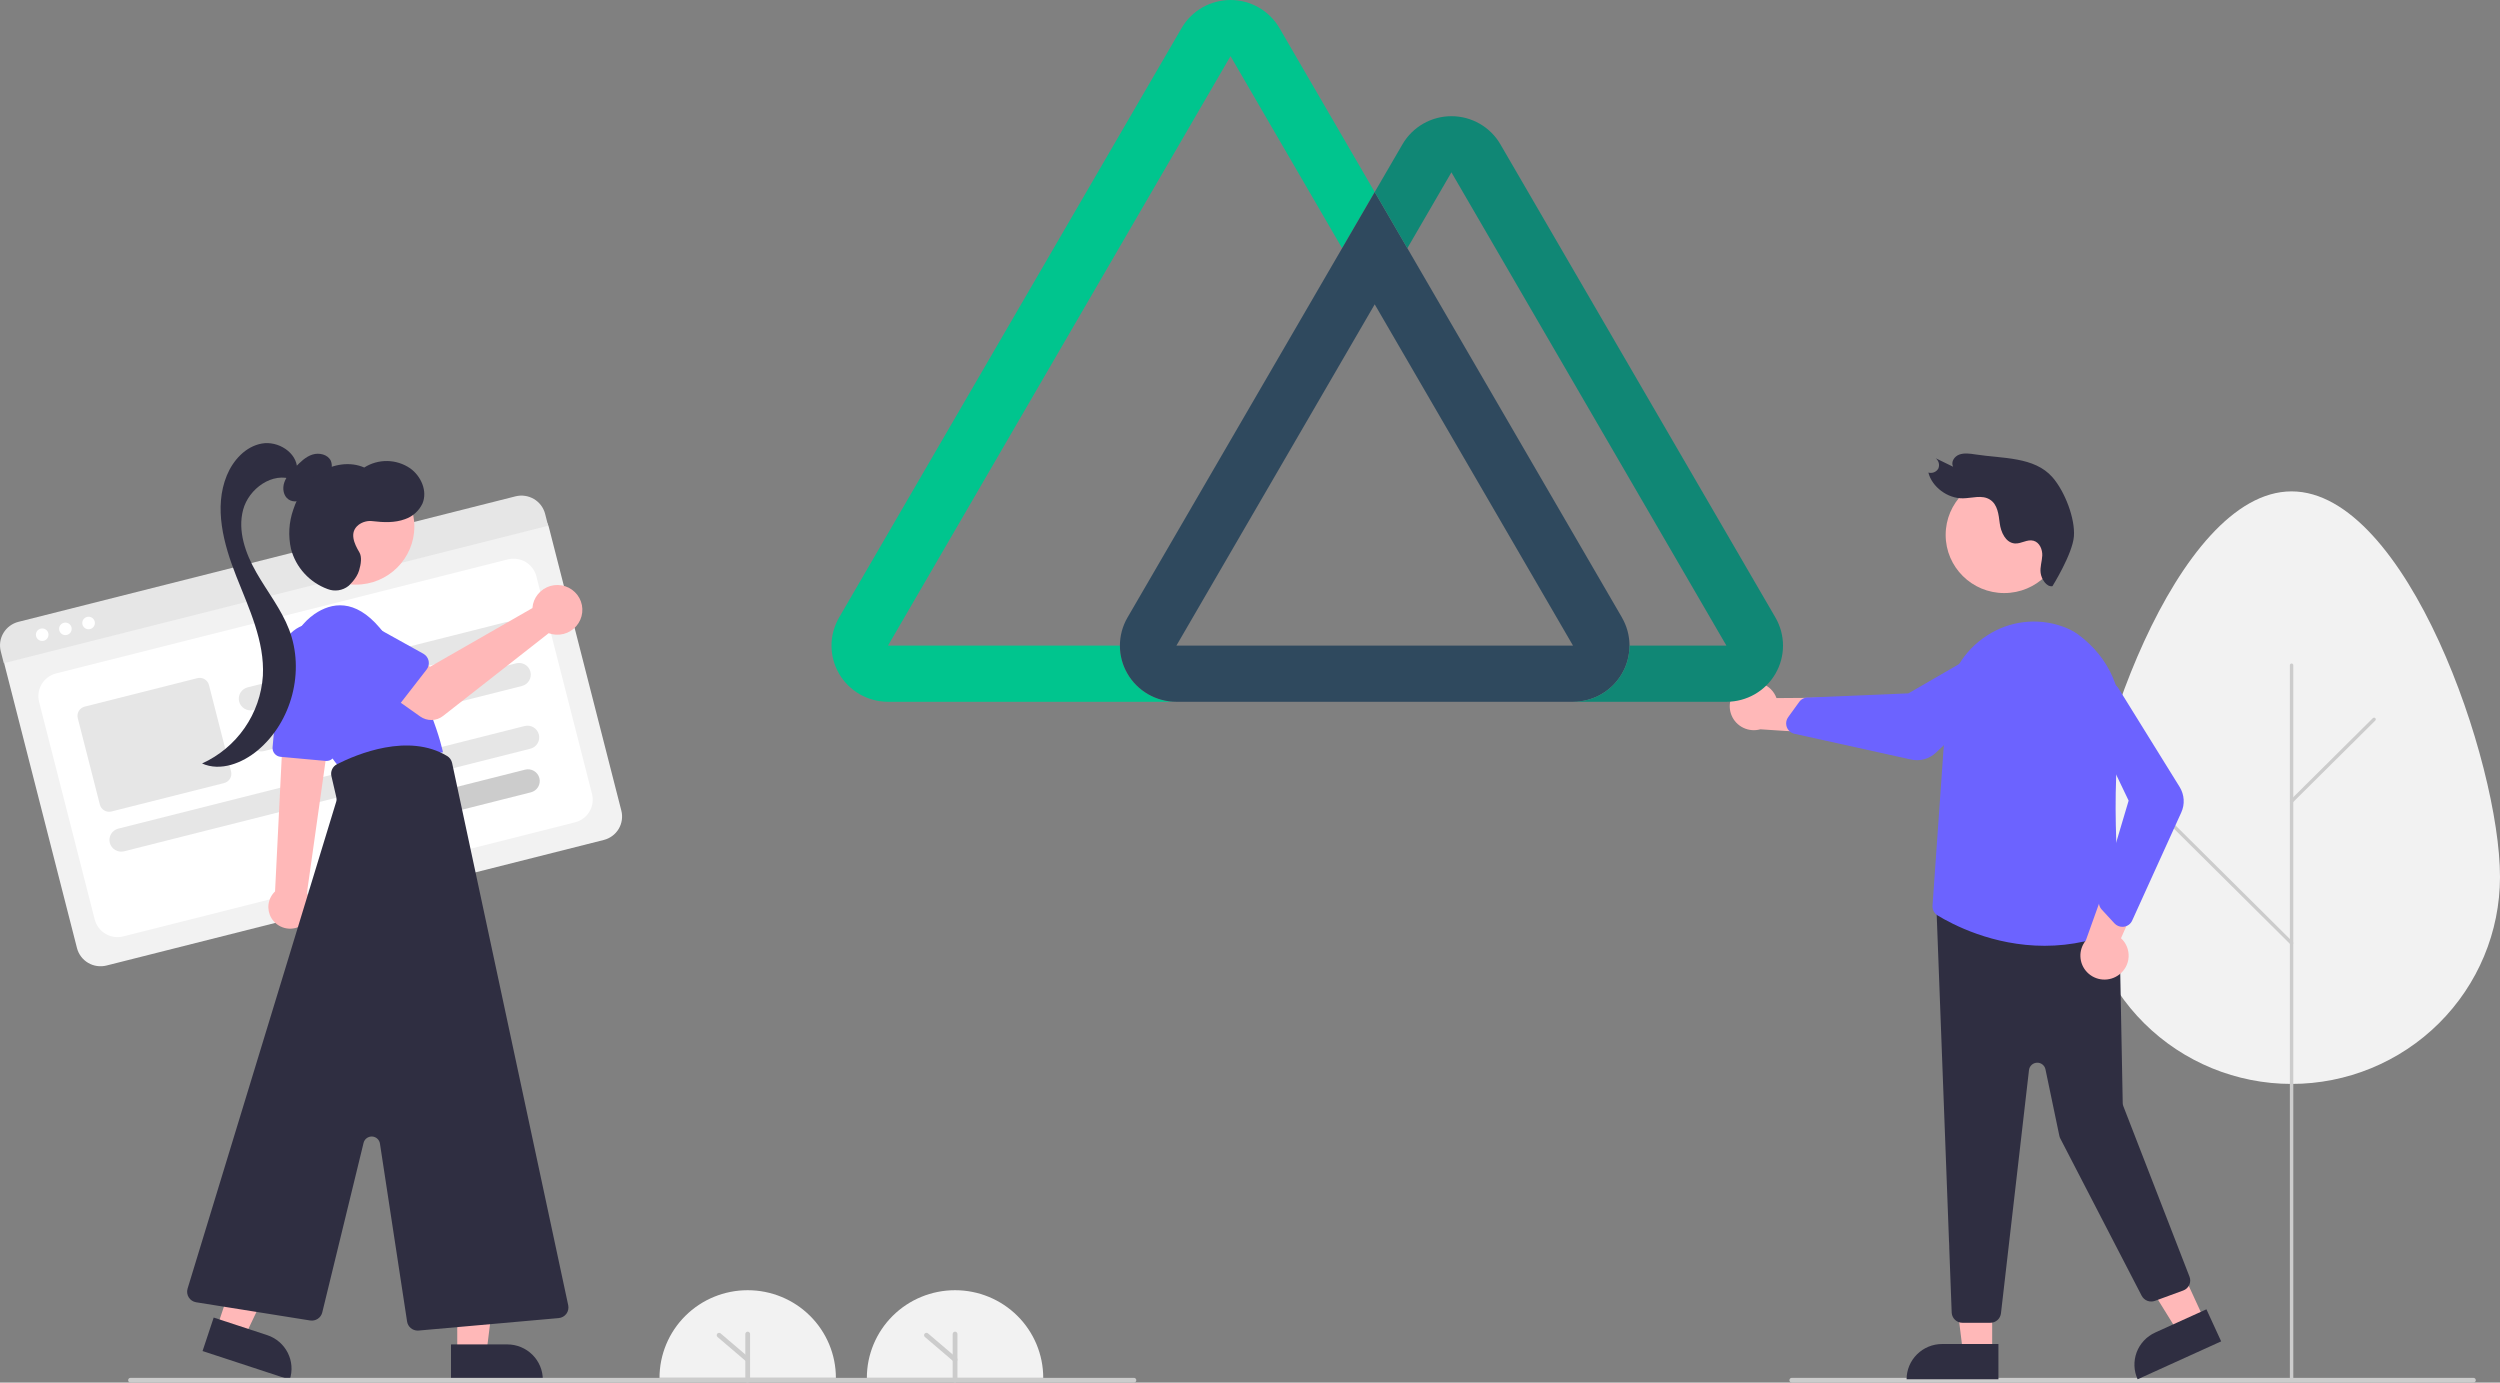 <svg width="132" height="73" viewBox="0 0 132 73" fill="none" xmlns="http://www.w3.org/2000/svg">
<rect x="0" y="0" width="132" height="73" fill="#808080" stroke="none"/>
<g clip-path="url(#clip0_226_92)">
<path d="M132 46.303C132 40.267 127.073 25.945 120.995 25.945C114.917 25.945 109.99 40.267 109.99 46.303C109.992 49.202 111.152 51.982 113.216 54.031C115.28 56.08 118.078 57.231 120.995 57.231C123.912 57.231 126.71 56.08 128.774 54.031C130.838 51.982 131.998 49.202 132 46.303Z" fill="#F2F2F2"/>
<path d="M120.995 72.891C121.007 72.891 121.019 72.888 121.03 72.884C121.041 72.879 121.051 72.873 121.059 72.864C121.067 72.856 121.074 72.846 121.079 72.835C121.083 72.824 121.086 72.812 121.086 72.801V35.123C121.085 35.099 121.076 35.076 121.059 35.059C121.042 35.043 121.019 35.033 120.995 35.033C120.971 35.033 120.948 35.043 120.931 35.059C120.914 35.076 120.905 35.099 120.905 35.123V72.801C120.905 72.812 120.907 72.824 120.911 72.835C120.916 72.846 120.923 72.856 120.931 72.864C120.939 72.873 120.949 72.879 120.96 72.884C120.971 72.888 120.983 72.891 120.995 72.891Z" fill="#CCCCCC"/>
<path d="M120.995 42.397C121.007 42.397 121.019 42.395 121.03 42.39C121.041 42.386 121.051 42.379 121.059 42.37L125.415 38.045C125.432 38.028 125.441 38.005 125.441 37.981C125.441 37.958 125.432 37.935 125.415 37.918C125.398 37.901 125.375 37.892 125.351 37.892C125.327 37.892 125.304 37.901 125.287 37.918L120.931 42.243C120.918 42.256 120.91 42.272 120.906 42.289C120.903 42.307 120.905 42.325 120.911 42.341C120.918 42.358 120.93 42.372 120.945 42.382C120.96 42.392 120.977 42.397 120.995 42.397Z" fill="#CCCCCC"/>
<path d="M120.995 49.885C121.013 49.885 121.03 49.88 121.045 49.87C121.06 49.86 121.072 49.846 121.079 49.83C121.086 49.813 121.087 49.795 121.084 49.778C121.08 49.76 121.072 49.744 121.059 49.732L113.765 42.488C113.756 42.479 113.746 42.473 113.735 42.468C113.724 42.464 113.712 42.461 113.701 42.461C113.689 42.461 113.677 42.464 113.666 42.468C113.655 42.473 113.645 42.479 113.637 42.488C113.628 42.496 113.622 42.506 113.617 42.517C113.612 42.528 113.61 42.539 113.61 42.551C113.61 42.563 113.612 42.575 113.617 42.586C113.622 42.597 113.628 42.606 113.637 42.615L120.931 49.859C120.94 49.867 120.949 49.874 120.96 49.878C120.971 49.883 120.983 49.885 120.995 49.885Z" fill="#CCCCCC"/>
<path d="M130.597 73H94.605C94.572 73 94.54 72.987 94.516 72.963C94.493 72.94 94.48 72.908 94.48 72.875C94.48 72.842 94.493 72.81 94.516 72.787C94.54 72.763 94.572 72.75 94.605 72.75H130.597C130.631 72.75 130.663 72.763 130.686 72.787C130.71 72.81 130.723 72.842 130.723 72.875C130.723 72.908 130.71 72.94 130.686 72.963C130.663 72.987 130.631 73 130.597 73Z" fill="#CCCCCC"/>
<path d="M105.187 71.403L103.644 71.402L102.91 65.489L105.187 65.489L105.187 71.403Z" fill="#FFB8B8"/>
<path d="M102.542 70.964H105.517V72.826H100.668C100.668 72.332 100.866 71.859 101.217 71.51C101.569 71.16 102.045 70.964 102.542 70.964Z" fill="#2F2E41"/>
<path d="M116.382 69.666L114.978 70.303L111.838 65.227L113.909 64.287L116.382 69.666Z" fill="#FFB8B8"/>
<path d="M113.792 70.359L116.499 69.131L117.277 70.824L112.867 72.826C112.765 72.604 112.707 72.364 112.699 72.119C112.69 71.875 112.73 71.631 112.815 71.402C112.901 71.173 113.032 70.963 113.2 70.784C113.367 70.605 113.569 70.461 113.792 70.359Z" fill="#2F2E41"/>
<path d="M105.089 69.843H103.615C103.472 69.843 103.334 69.789 103.23 69.692C103.125 69.595 103.061 69.463 103.05 69.321L102.246 47.992C102.24 47.91 102.252 47.828 102.281 47.752C102.311 47.675 102.356 47.606 102.415 47.548C102.475 47.491 102.545 47.447 102.623 47.42C102.701 47.393 102.784 47.383 102.866 47.391L111.39 48.291C111.528 48.304 111.657 48.367 111.751 48.469C111.845 48.57 111.899 48.702 111.901 48.84L112.08 58.249C112.081 58.3 112.091 58.35 112.109 58.398L115.606 67.409C115.633 67.478 115.646 67.552 115.644 67.627C115.642 67.702 115.625 67.775 115.594 67.843C115.563 67.911 115.518 67.972 115.463 68.023C115.408 68.074 115.344 68.113 115.273 68.139L113.78 68.686C113.65 68.733 113.507 68.732 113.379 68.682C113.25 68.632 113.144 68.537 113.08 68.415L108.785 60.115C108.762 60.07 108.744 60.022 108.734 59.972L108 56.459C107.979 56.357 107.922 56.266 107.839 56.203C107.757 56.139 107.654 56.106 107.549 56.111C107.445 56.116 107.345 56.157 107.269 56.228C107.192 56.299 107.143 56.395 107.131 56.498L105.651 69.344C105.635 69.482 105.569 69.609 105.466 69.701C105.362 69.793 105.228 69.843 105.089 69.843Z" fill="#2F2E41"/>
<path d="M105.822 31.314C107.529 31.314 108.913 29.939 108.913 28.243C108.913 26.547 107.529 25.171 105.822 25.171C104.115 25.171 102.731 26.547 102.731 28.243C102.731 29.939 104.115 31.314 105.822 31.314Z" fill="#FFB8B8"/>
<path d="M107.953 49.938C105.219 49.938 103.079 48.807 102.304 48.334H102.304C102.216 48.28 102.144 48.203 102.097 48.112C102.05 48.021 102.03 47.918 102.037 47.816L102.789 37.14C102.837 36.419 103.054 35.72 103.423 35.098C103.792 34.476 104.302 33.948 104.913 33.557C105.497 33.173 106.162 32.93 106.857 32.848C107.552 32.766 108.257 32.846 108.914 33.083C109.205 33.182 109.479 33.324 109.728 33.502C111.393 34.734 112.196 36.59 111.93 38.593C111.379 42.747 112.003 48.351 112.076 48.977L112.082 49.022L112.04 49.041C110.76 49.632 109.365 49.938 107.953 49.938Z" fill="#6C63FF"/>
<path d="M111.888 51.463C112.036 51.353 112.158 51.211 112.245 51.049C112.332 50.887 112.382 50.707 112.391 50.524C112.401 50.34 112.37 50.157 112.3 49.986C112.231 49.816 112.125 49.663 111.989 49.538L113.803 45.448L111.499 45.836L110.13 49.66C109.933 49.9 109.832 50.204 109.846 50.513C109.859 50.822 109.986 51.116 110.203 51.338C110.42 51.56 110.711 51.696 111.022 51.719C111.332 51.742 111.641 51.651 111.888 51.463Z" fill="#FFB8B8"/>
<path d="M112.062 48.937C111.983 48.937 111.906 48.921 111.834 48.889C111.762 48.858 111.698 48.812 111.645 48.755L110.969 48.022C110.903 47.95 110.857 47.863 110.835 47.768C110.813 47.674 110.816 47.575 110.843 47.482L112.392 42.274L110.036 37.357C109.932 37.141 109.907 36.896 109.964 36.663C110.014 36.459 110.126 36.275 110.283 36.135C110.441 35.995 110.638 35.906 110.847 35.88C111.057 35.853 111.27 35.89 111.458 35.986C111.646 36.082 111.8 36.233 111.901 36.417L115.086 41.553C115.209 41.753 115.282 41.98 115.297 42.214C115.312 42.447 115.27 42.681 115.172 42.895L112.579 48.606C112.54 48.691 112.481 48.765 112.407 48.822C112.332 48.878 112.245 48.915 112.152 48.93C112.122 48.935 112.092 48.937 112.062 48.937Z" fill="#6C63FF"/>
<path d="M108.369 30.951C108.049 31.006 107.785 30.562 107.745 30.25C107.705 29.938 107.819 29.64 107.832 29.33C107.844 29.02 107.697 28.644 107.374 28.552C107.034 28.456 106.719 28.726 106.372 28.694C105.888 28.648 105.644 28.085 105.586 27.63C105.527 27.174 105.481 26.635 105.062 26.375C104.644 26.116 104.126 26.304 103.646 26.312C102.834 26.326 102.008 25.711 101.818 24.951C101.916 24.98 102.022 24.974 102.117 24.936C102.212 24.899 102.292 24.83 102.343 24.742C102.384 24.648 102.392 24.544 102.367 24.445C102.341 24.346 102.284 24.258 102.203 24.195L103.123 24.643C102.998 24.388 103.187 24.099 103.449 24.002C103.71 23.906 104.015 23.949 104.303 23.994C105.744 24.216 107.413 24.107 108.369 25.198C109.031 25.954 109.576 27.394 109.502 28.325C109.427 29.256 108.369 30.951 108.369 30.951Z" fill="#2F2E41"/>
<path d="M91.98 36.187C92.141 36.096 92.32 36.041 92.504 36.026C92.688 36.011 92.874 36.037 93.047 36.101C93.221 36.165 93.378 36.266 93.508 36.397C93.637 36.528 93.737 36.686 93.799 36.859L98.296 36.827L97.023 38.775L92.948 38.507C92.648 38.591 92.328 38.562 92.047 38.427C91.767 38.292 91.546 38.06 91.427 37.774C91.308 37.488 91.298 37.169 91.4 36.876C91.502 36.584 91.708 36.339 91.98 36.187Z" fill="#FFB8B8"/>
<path d="M94.32 38.31C94.304 38.234 94.304 38.155 94.32 38.079C94.337 38.002 94.369 37.931 94.415 37.867L94.999 37.06C95.056 36.981 95.133 36.919 95.221 36.878C95.31 36.837 95.408 36.82 95.505 36.828L100.765 36.609L105.315 33.978C105.507 33.833 105.743 33.758 105.984 33.767C106.195 33.774 106.399 33.844 106.569 33.969C106.739 34.094 106.867 34.267 106.936 34.466C107.005 34.664 107.012 34.879 106.956 35.082C106.899 35.284 106.783 35.465 106.621 35.6L102.211 39.746C102.039 39.907 101.831 40.024 101.604 40.087C101.376 40.149 101.137 40.155 100.906 40.104L94.751 38.745C94.66 38.725 94.575 38.683 94.504 38.622C94.433 38.561 94.379 38.483 94.345 38.396C94.335 38.368 94.326 38.339 94.32 38.31Z" fill="#6C63FF"/>
<path d="M72.585 10.14L70.863 13.105L64.971 2.964L46.886 34.089H59.131C59.131 34.876 59.445 35.63 60.005 36.185C60.564 36.741 61.323 37.054 62.114 37.054H46.886C46.362 37.054 45.848 36.916 45.394 36.656C44.941 36.396 44.564 36.022 44.303 35.571C44.041 35.121 43.903 34.609 43.903 34.089C43.903 33.569 44.041 33.058 44.303 32.607L62.389 1.482C62.65 1.032 63.027 0.657 63.48 0.397C63.934 0.137 64.448 0 64.972 0C65.496 0 66.01 0.137 66.463 0.397C66.917 0.657 67.293 1.032 67.555 1.482L72.585 10.14Z" fill="#00C58E"/>
<path d="M85.641 32.607L74.308 13.105L72.585 10.14L70.863 13.105L59.531 32.607C59.269 33.058 59.131 33.569 59.131 34.089C59.131 34.609 59.269 35.121 59.531 35.571C59.793 36.022 60.169 36.396 60.623 36.656C61.076 36.916 61.59 37.053 62.114 37.054H83.055C83.578 37.054 84.093 36.917 84.546 36.657C85 36.397 85.377 36.022 85.638 35.572C85.9 35.121 86.038 34.61 86.038 34.09C86.038 33.569 85.9 33.058 85.639 32.607H85.641V32.607ZM62.114 34.089L72.585 16.069L83.055 34.089H62.114V34.089Z" fill="#2F495E"/>
<path d="M93.744 35.571C93.482 36.022 93.106 36.396 92.652 36.656C92.199 36.916 91.684 37.053 91.161 37.054H83.055C83.446 37.054 83.834 36.977 84.196 36.828C84.558 36.679 84.887 36.461 85.164 36.185C85.441 35.91 85.661 35.583 85.811 35.224C85.96 34.864 86.038 34.479 86.038 34.089H91.155L76.635 9.099L74.308 13.105L72.585 10.14L74.052 7.617C74.314 7.166 74.691 6.792 75.144 6.532C75.597 6.272 76.112 6.135 76.635 6.135C77.159 6.135 77.674 6.272 78.127 6.532C78.581 6.792 78.957 7.166 79.219 7.617L93.744 32.607C94.005 33.058 94.143 33.569 94.143 34.089C94.143 34.61 94.005 35.121 93.744 35.571Z" fill="#108775"/>
<path d="M34.822 72.75C34.822 71.523 35.313 70.346 36.186 69.478C37.059 68.61 38.243 68.123 39.478 68.123C40.713 68.123 41.898 68.61 42.771 69.478C43.644 70.346 44.135 71.523 44.135 72.75" fill="#F2F2F2"/>
<path d="M31.88 44.35L5.623 50.98C5.293 51.062 4.944 51.012 4.652 50.839C4.36 50.666 4.149 50.386 4.065 50.059L0.236 35.082C0.175 34.842 0.212 34.588 0.339 34.376C0.467 34.163 0.674 34.009 0.915 33.948L27.821 27.155C28.066 27.093 28.326 27.131 28.544 27.26C28.762 27.388 28.919 27.598 28.982 27.841L32.807 42.802C32.89 43.13 32.839 43.476 32.666 43.767C32.492 44.057 32.209 44.267 31.88 44.35Z" fill="#F2F2F2"/>
<path d="M6.512 49.441L30.36 43.42C30.679 43.339 30.953 43.136 31.122 42.854C31.29 42.573 31.34 42.236 31.258 41.919L28.321 30.43C28.24 30.112 28.035 29.84 27.752 29.672C27.468 29.505 27.13 29.456 26.81 29.537L2.962 35.557C2.643 35.638 2.369 35.842 2.2 36.123C2.032 36.405 1.983 36.741 2.064 37.059L5.001 48.548C5.082 48.865 5.287 49.138 5.57 49.305C5.854 49.473 6.192 49.522 6.512 49.441Z" fill="white"/>
<path d="M28.942 27.759L0.2 35.016L0.04 34.387C-0.044 34.059 0.007 33.711 0.182 33.42C0.356 33.129 0.64 32.918 0.97 32.834L27.218 26.207C27.549 26.124 27.899 26.175 28.192 26.348C28.485 26.521 28.697 26.803 28.782 27.131L28.942 27.759Z" fill="#E6E6E6"/>
<path d="M2.228 33.843C2.412 33.843 2.561 33.695 2.561 33.512C2.561 33.33 2.412 33.182 2.228 33.182C2.045 33.182 1.896 33.33 1.896 33.512C1.896 33.695 2.045 33.843 2.228 33.843Z" fill="white"/>
<path d="M3.453 33.534C3.636 33.534 3.785 33.386 3.785 33.203C3.785 33.021 3.636 32.873 3.453 32.873C3.269 32.873 3.12 33.021 3.12 33.203C3.12 33.386 3.269 33.534 3.453 33.534Z" fill="white"/>
<path d="M4.677 33.225C4.861 33.225 5.01 33.077 5.01 32.894C5.01 32.712 4.861 32.563 4.677 32.563C4.493 32.563 4.344 32.712 4.344 32.894C4.344 33.077 4.493 33.225 4.677 33.225Z" fill="white"/>
<path d="M28.003 39.532L6.553 44.948C6.474 44.968 6.391 44.972 6.311 44.961C6.23 44.949 6.152 44.922 6.082 44.88C6.012 44.839 5.951 44.784 5.902 44.719C5.853 44.654 5.817 44.58 5.797 44.502C5.777 44.423 5.773 44.341 5.785 44.261C5.796 44.181 5.824 44.103 5.866 44.034C5.907 43.964 5.962 43.903 6.028 43.855C6.093 43.806 6.168 43.771 6.247 43.751L27.697 38.335C27.857 38.295 28.026 38.319 28.168 38.403C28.309 38.487 28.412 38.623 28.452 38.782C28.493 38.941 28.468 39.109 28.384 39.249C28.3 39.39 28.163 39.492 28.003 39.532Z" fill="#E6E6E6"/>
<path d="M28.031 41.835L21.715 43.43C21.636 43.45 21.554 43.454 21.473 43.443C21.392 43.431 21.315 43.404 21.244 43.362C21.174 43.321 21.113 43.266 21.064 43.201C21.015 43.136 20.98 43.062 20.96 42.983C20.94 42.905 20.935 42.823 20.947 42.743C20.959 42.663 20.986 42.585 21.028 42.516C21.07 42.446 21.125 42.385 21.19 42.337C21.256 42.288 21.33 42.253 21.409 42.233L27.725 40.638C27.884 40.598 28.054 40.622 28.195 40.706C28.337 40.79 28.44 40.926 28.48 41.085C28.521 41.243 28.496 41.412 28.412 41.553C28.328 41.693 28.191 41.795 28.031 41.835Z" fill="#CCCCCC"/>
<path d="M27.002 34.05L13.383 37.489C13.223 37.529 13.054 37.505 12.912 37.421C12.77 37.337 12.668 37.201 12.627 37.042C12.587 36.883 12.611 36.715 12.695 36.574C12.78 36.434 12.917 36.332 13.077 36.291L26.696 32.853C26.775 32.833 26.858 32.828 26.938 32.84C27.019 32.852 27.097 32.879 27.167 32.92C27.237 32.962 27.299 33.017 27.347 33.082C27.396 33.147 27.432 33.221 27.452 33.299C27.472 33.378 27.476 33.46 27.465 33.54C27.453 33.62 27.425 33.697 27.384 33.767C27.342 33.837 27.287 33.898 27.221 33.946C27.156 33.995 27.081 34.03 27.002 34.05Z" fill="#E6E6E6"/>
<path d="M27.557 36.22L13.938 39.658C13.778 39.699 13.608 39.674 13.467 39.591C13.325 39.507 13.223 39.371 13.182 39.212C13.142 39.053 13.166 38.885 13.25 38.744C13.335 38.603 13.472 38.502 13.631 38.461L27.251 35.023C27.411 34.982 27.58 35.007 27.722 35.09C27.863 35.174 27.966 35.31 28.006 35.469C28.047 35.628 28.022 35.796 27.938 35.937C27.854 36.078 27.717 36.179 27.557 36.22Z" fill="#E6E6E6"/>
<path d="M11.836 41.344L5.887 42.846C5.757 42.879 5.62 42.859 5.505 42.791C5.39 42.723 5.307 42.612 5.273 42.483L4.106 37.919C4.074 37.79 4.094 37.653 4.162 37.539C4.231 37.425 4.342 37.342 4.472 37.309L10.42 35.807C10.55 35.775 10.687 35.794 10.802 35.862C10.918 35.93 11.001 36.041 11.034 36.17L12.201 40.734C12.234 40.863 12.214 41 12.145 41.114C12.077 41.228 11.965 41.311 11.836 41.344Z" fill="#E6E6E6"/>
<path d="M14.324 48.465C14.4 48.594 14.5 48.708 14.62 48.799C14.74 48.891 14.877 48.957 15.023 48.996C15.169 49.035 15.321 49.044 15.471 49.024C15.62 49.004 15.765 48.955 15.895 48.88C16.026 48.805 16.14 48.704 16.232 48.585C16.323 48.466 16.39 48.33 16.429 48.184C16.468 48.039 16.477 47.888 16.457 47.739C16.437 47.591 16.387 47.447 16.311 47.318C16.279 47.264 16.243 47.213 16.203 47.165L17.169 40.32L17.198 40.115L17.395 38.718L17.424 38.516L17.317 38.521L15.444 38.606L14.942 38.629L14.879 39.903L14.523 47.068C14.337 47.245 14.216 47.478 14.18 47.732C14.144 47.985 14.195 48.243 14.324 48.465Z" fill="#FFB8B8"/>
<path d="M17.193 40.177L14.815 39.96C14.692 39.949 14.578 39.889 14.499 39.794C14.419 39.7 14.381 39.578 14.392 39.455L14.833 34.542C14.854 34.303 14.923 34.071 15.037 33.859C15.15 33.648 15.304 33.461 15.492 33.31C15.679 33.159 15.894 33.047 16.126 32.98C16.358 32.913 16.6 32.893 16.84 32.921C17.079 32.949 17.311 33.025 17.52 33.143C17.73 33.262 17.913 33.421 18.06 33.611C18.206 33.801 18.313 34.019 18.374 34.251C18.434 34.483 18.447 34.724 18.412 34.962L17.699 39.781C17.683 39.892 17.627 39.992 17.542 40.066C17.457 40.139 17.348 40.179 17.236 40.179C17.222 40.179 17.207 40.178 17.193 40.177Z" fill="#6C63FF"/>
<path d="M15.391 36.207C15.15 35.53 15.139 34.793 15.359 34.11C15.579 33.426 16.018 32.832 16.609 32.419C17.505 31.81 18.732 31.591 20.054 33.154C22.697 36.28 23.389 39.719 23.389 39.719L17.977 40.595C17.977 40.595 16.137 38.359 15.391 36.207Z" fill="#6C63FF"/>
<path d="M24.143 71.424L25.686 71.423L26.419 65.51L24.142 65.51L24.143 71.424Z" fill="#FFB8B8"/>
<path d="M28.661 72.847L23.812 72.847L23.812 70.986L26.788 70.985C27.034 70.985 27.277 71.034 27.505 71.127C27.732 71.221 27.938 71.358 28.112 71.531C28.286 71.703 28.424 71.909 28.518 72.135C28.613 72.36 28.661 72.602 28.661 72.847Z" fill="#2F2E41"/>
<path d="M11.458 70.086L12.923 70.567L15.488 65.182L13.326 64.471L11.458 70.086Z" fill="#FFB8B8"/>
<path d="M15.299 72.847L10.695 71.335L11.283 69.567L14.108 70.495C14.579 70.65 14.97 70.985 15.193 71.426C15.417 71.867 15.454 72.378 15.299 72.847L15.299 72.847Z" fill="#2F2E41"/>
<path d="M18.787 30.869C20.494 30.869 21.878 29.494 21.878 27.797C21.878 26.101 20.494 24.726 18.787 24.726C17.08 24.726 15.696 26.101 15.696 27.797C15.696 29.494 17.08 30.869 18.787 30.869Z" fill="#FFB8B8"/>
<path d="M21.494 69.777L20.061 60.38C20.046 60.28 19.996 60.188 19.92 60.12C19.844 60.052 19.747 60.013 19.645 60.008C19.543 60.004 19.442 60.035 19.361 60.096C19.279 60.157 19.221 60.244 19.197 60.342L17.015 69.298C16.981 69.435 16.896 69.555 16.778 69.633C16.659 69.711 16.516 69.743 16.375 69.721L10.357 68.76C10.277 68.747 10.201 68.718 10.133 68.673C10.066 68.629 10.009 68.571 9.966 68.502C9.923 68.434 9.896 68.358 9.885 68.278C9.874 68.199 9.881 68.118 9.904 68.041L17.752 42.33C17.775 42.257 17.777 42.179 17.76 42.105L17.499 40.98C17.47 40.858 17.483 40.73 17.536 40.616C17.589 40.502 17.679 40.41 17.791 40.352C18.86 39.811 21.566 38.684 23.61 39.918C23.676 39.958 23.733 40.011 23.778 40.074C23.823 40.137 23.855 40.209 23.871 40.284L30.002 68.918C30.018 68.996 30.018 69.076 30.001 69.154C29.985 69.232 29.951 69.305 29.904 69.369C29.856 69.433 29.795 69.486 29.726 69.525C29.656 69.564 29.578 69.588 29.498 69.595L22.104 70.253C22.087 70.255 22.07 70.255 22.053 70.255C21.918 70.255 21.787 70.207 21.684 70.119C21.582 70.031 21.514 69.91 21.494 69.777Z" fill="#2F2E41"/>
<path d="M16.738 25.627C16.971 25.488 17.178 25.309 17.349 25.099C17.433 24.994 17.489 24.868 17.51 24.734C17.532 24.601 17.518 24.464 17.471 24.337C17.315 23.995 16.851 23.886 16.491 24.003C16.131 24.12 15.854 24.4 15.591 24.67C15.36 24.908 15.121 25.157 15.012 25.469C14.902 25.782 14.958 26.178 15.231 26.368C15.499 26.554 15.885 26.478 16.142 26.278C16.4 26.078 16.56 25.781 16.712 25.494L16.738 25.627Z" fill="#2F2E41"/>
<path d="M15.691 24.752C15.674 23.887 14.681 23.266 13.824 23.419C12.967 23.573 12.308 24.299 11.978 25.1C11.281 26.793 11.804 28.724 12.476 30.427C13.147 32.13 13.978 33.858 13.88 35.685C13.814 36.672 13.481 37.623 12.915 38.438C12.35 39.252 11.574 39.9 10.669 40.312C11.637 40.748 12.793 40.298 13.606 39.619C15.412 38.11 16.109 35.423 15.262 33.235C14.845 32.156 14.109 31.233 13.535 30.227C12.961 29.221 12.539 28.036 12.836 26.918C13.132 25.8 14.394 24.894 15.473 25.327L15.691 24.752Z" fill="#2F2E41"/>
<path d="M18.973 29.16C18.703 28.708 18.431 28.114 18.924 27.718C19.031 27.636 19.154 27.576 19.284 27.542C19.415 27.507 19.551 27.499 19.685 27.518C20.241 27.585 20.845 27.612 21.383 27.412C21.584 27.343 21.77 27.234 21.928 27.093C22.087 26.951 22.215 26.779 22.306 26.587C22.583 25.934 22.236 25.14 21.656 24.727C21.301 24.484 20.882 24.35 20.45 24.342C20.019 24.335 19.596 24.454 19.232 24.685C18.481 24.355 17.569 24.502 16.887 24.956C16.204 25.41 15.737 26.136 15.484 26.913C15.25 27.581 15.21 28.301 15.367 28.99C15.494 29.47 15.736 29.913 16.072 30.28C16.407 30.647 16.827 30.929 17.295 31.101C17.477 31.173 17.676 31.195 17.869 31.167C18.064 31.138 18.247 31.059 18.4 30.938C18.4 30.938 18.826 30.569 18.959 30.124C19.062 29.782 19.117 29.402 18.973 29.16Z" fill="#2F2E41"/>
<path d="M59.872 73H6.89C6.857 73 6.825 72.987 6.802 72.963C6.778 72.94 6.765 72.908 6.765 72.875C6.765 72.842 6.778 72.81 6.802 72.787C6.825 72.763 6.857 72.75 6.89 72.75H59.872C59.905 72.75 59.937 72.763 59.961 72.787C59.984 72.81 59.998 72.842 59.998 72.875C59.998 72.908 59.984 72.94 59.961 72.963C59.937 72.987 59.905 73 59.872 73Z" fill="#CCCCCC"/>
<path d="M28.142 31.901C28.127 31.968 28.117 32.037 28.112 32.106L22.706 35.205L21.392 34.453L19.991 36.276L22.187 37.831C22.365 37.957 22.578 38.022 22.796 38.017C23.014 38.011 23.224 37.936 23.395 37.802L28.97 33.432C29.221 33.524 29.495 33.538 29.755 33.473C30.015 33.407 30.249 33.264 30.425 33.062C30.601 32.861 30.711 32.612 30.741 32.347C30.771 32.082 30.719 31.814 30.592 31.579C30.465 31.345 30.269 31.154 30.03 31.032C29.792 30.911 29.521 30.864 29.255 30.899C28.989 30.934 28.741 31.049 28.542 31.228C28.343 31.407 28.203 31.641 28.142 31.901V31.901Z" fill="#FFB8B8"/>
<path d="M22.525 35.352L20.778 37.602C20.728 37.666 20.665 37.719 20.593 37.757C20.521 37.794 20.442 37.816 20.361 37.82C20.279 37.825 20.198 37.812 20.122 37.782C20.047 37.752 19.978 37.707 19.922 37.649L17.944 35.608C17.616 35.353 17.402 34.98 17.351 34.569C17.299 34.158 17.413 33.744 17.669 33.417C17.924 33.09 18.3 32.877 18.713 32.825C19.126 32.773 19.543 32.886 19.873 33.139L22.354 34.517C22.424 34.557 22.486 34.611 22.534 34.676C22.582 34.741 22.615 34.816 22.632 34.895C22.648 34.975 22.647 35.056 22.629 35.135C22.61 35.214 22.575 35.288 22.525 35.352H22.525Z" fill="#6C63FF"/>
<path d="M39.478 73C39.445 73 39.413 72.987 39.389 72.963C39.366 72.94 39.352 72.908 39.352 72.875V70.436C39.352 70.403 39.366 70.371 39.389 70.348C39.413 70.325 39.445 70.311 39.478 70.311C39.511 70.311 39.544 70.325 39.567 70.348C39.591 70.371 39.604 70.403 39.604 70.436V72.875C39.604 72.908 39.591 72.94 39.567 72.963C39.544 72.987 39.511 73 39.478 73Z" fill="#CCCCCC"/>
<path d="M39.478 71.912C39.448 71.912 39.419 71.901 39.396 71.882L37.886 70.594C37.874 70.583 37.863 70.57 37.856 70.555C37.848 70.541 37.843 70.525 37.842 70.508C37.841 70.492 37.843 70.475 37.848 70.46C37.853 70.444 37.861 70.429 37.872 70.417C37.883 70.404 37.896 70.394 37.911 70.387C37.926 70.379 37.942 70.375 37.958 70.374C37.975 70.372 37.992 70.374 38.007 70.38C38.023 70.385 38.038 70.393 38.05 70.404L39.56 71.692C39.58 71.709 39.594 71.731 39.6 71.755C39.607 71.78 39.605 71.806 39.596 71.83C39.587 71.854 39.571 71.875 39.55 71.889C39.529 71.904 39.504 71.912 39.478 71.912H39.478Z" fill="#CCCCCC"/>
<path d="M45.77 72.75C45.77 71.523 46.261 70.346 47.134 69.478C48.008 68.61 49.192 68.123 50.427 68.123C51.662 68.123 52.846 68.61 53.719 69.478C54.593 70.346 55.083 71.523 55.083 72.75" fill="#F2F2F2"/>
<path d="M50.427 73C50.394 73 50.361 72.987 50.338 72.963C50.314 72.94 50.301 72.908 50.301 72.875V70.436C50.301 70.403 50.314 70.371 50.338 70.348C50.361 70.325 50.394 70.311 50.427 70.311C50.46 70.311 50.492 70.325 50.516 70.348C50.539 70.371 50.553 70.403 50.553 70.436V72.875C50.553 72.908 50.539 72.94 50.516 72.963C50.492 72.987 50.46 73 50.427 73Z" fill="#CCCCCC"/>
<path d="M50.427 71.912C50.397 71.912 50.368 71.901 50.345 71.882L48.835 70.594C48.809 70.572 48.794 70.541 48.791 70.508C48.789 70.475 48.799 70.442 48.821 70.417C48.843 70.392 48.874 70.377 48.907 70.374C48.94 70.372 48.973 70.382 48.999 70.404L50.509 71.692C50.528 71.709 50.542 71.731 50.549 71.755C50.555 71.78 50.554 71.806 50.545 71.83C50.536 71.854 50.52 71.875 50.499 71.889C50.477 71.904 50.452 71.912 50.427 71.912Z" fill="#CCCCCC"/>
</g>
<defs>
<clipPath id="clip0_226_92">
<rect width="132" height="73" fill="white"/>
</clipPath>
</defs>
</svg>
